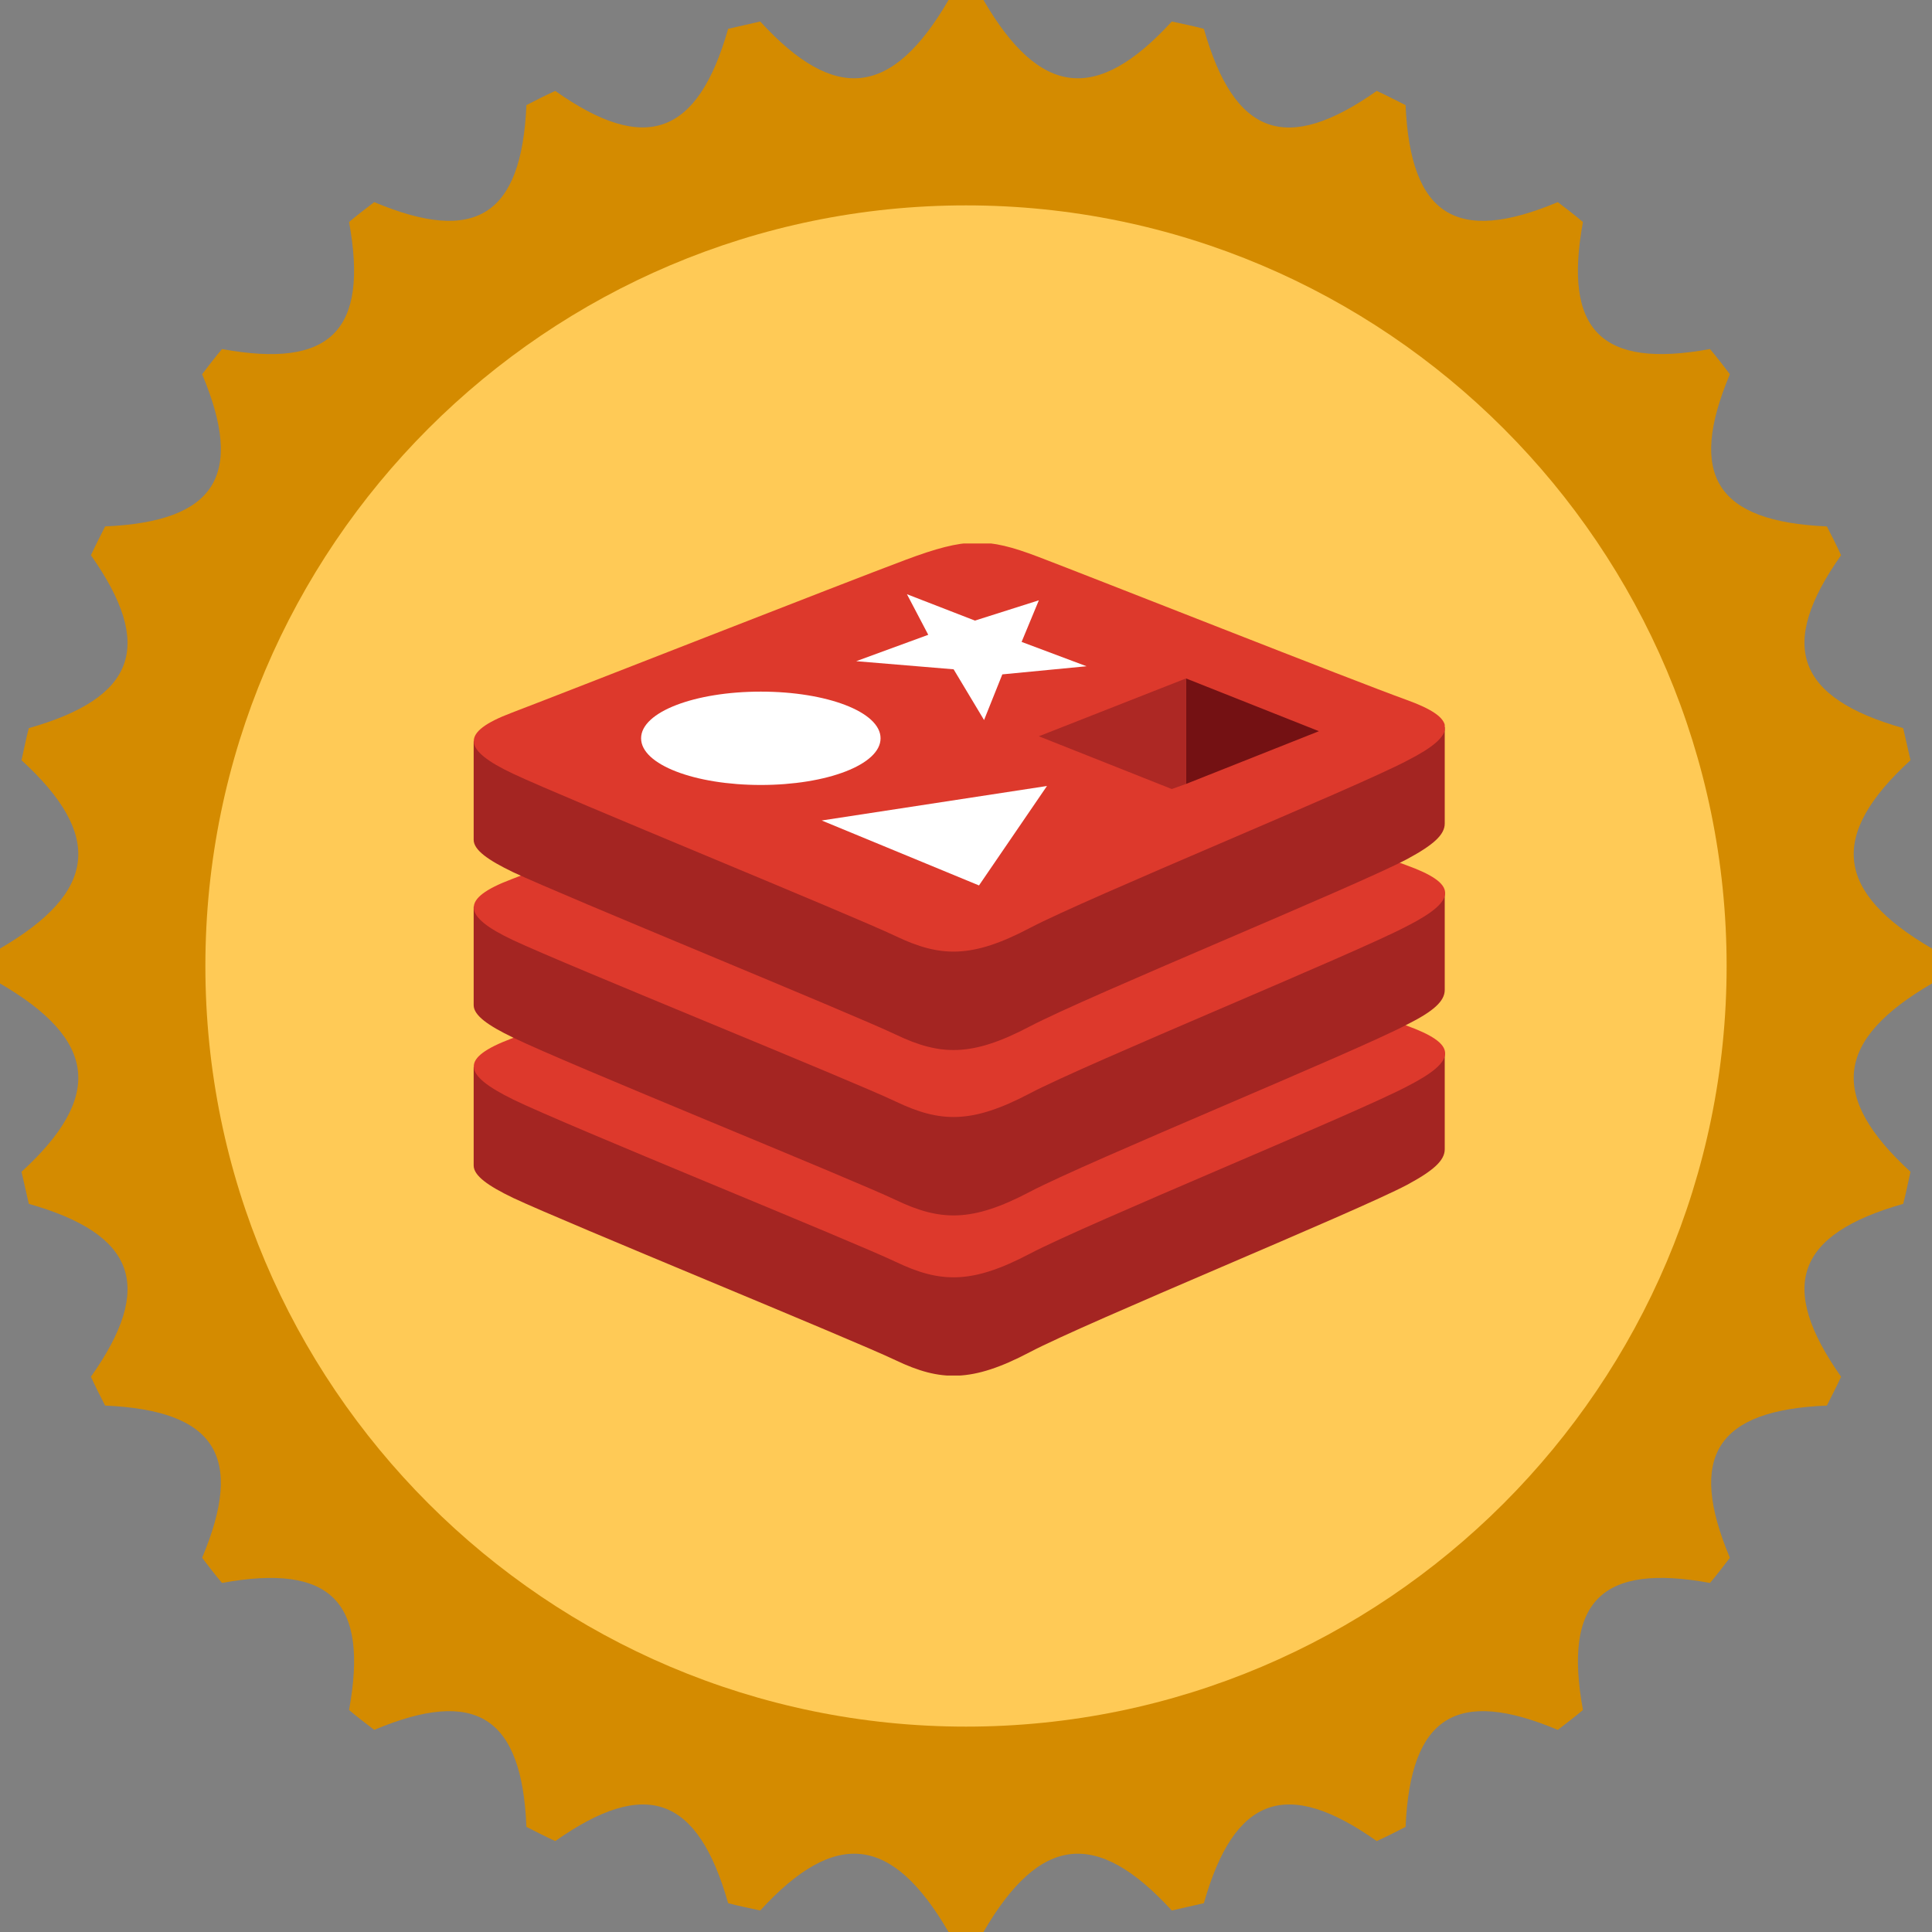 <svg xmlns="http://www.w3.org/2000/svg" xmlns:svg="http://www.w3.org/2000/svg" id="svg190" width="17.991" height="17.991" version="1.1" viewBox="0 0 4.76 4.76"><rect x="0" y="0" width="4.76" height="4.76" fill="#808080" stroke="none"/><defs id="defs194"><style id="style2">.cls-1{fill:none}.cls-2{clip-path:url(#clip-path)}.cls-3{fill:#a42522}.cls-4{fill:#dd392c}.cls-5{fill:#fff}.cls-6{fill:#741113}.cls-7{fill:#ad2824}</style><clipPath id="clip-path"><rect id="rect4" width="95.7" height="82" x="0" y="5.8" class="cls-1" style="fill:none"/></clipPath></defs><path style="fill:#d48b00;fill-opacity:1" id="path174" d="m 4.76,2.423 c 0,-0.014 10e-5,-0.028 10e-5,-0.043 0,-0.014 -10e-5,-0.028 -10e-5,-0.043 -0.239,-0.139 -0.255,-0.279 -0.053,-0.464 -0.006,-0.026 -0.012,-0.053 -0.018,-0.079 -0.264,-0.075 -0.31,-0.204 -0.153,-0.426 -0.011,-0.024 -0.023,-0.048 -0.035,-0.071 -0.272,-0.012 -0.344,-0.125 -0.239,-0.375 -0.016,-0.021 -0.032,-0.042 -0.049,-0.062 -0.268,0.049 -0.362,-0.046 -0.313,-0.313 -0.02,-0.017 -0.041,-0.033 -0.062,-0.049 -0.25,0.105 -0.363,0.033 -0.375,-0.239 -0.024,-0.012 -0.047,-0.024 -0.071,-0.035 -0.223,0.157 -0.351,0.111 -0.426,-0.153 -0.026,-0.007 -0.052,-0.012 -0.079,-0.018 -0.185,0.202 -0.325,0.186 -0.464,-0.053 -0.014,0 -0.028,-1e-4 -0.043,-1e-4 -0.014,0 -0.028,1e-4 -0.043,1e-4 -0.139,0.239 -0.279,0.255 -0.464,0.053 -0.027,0.006 -0.053,0.012 -0.079,0.018 -0.075,0.263 -0.204,0.31 -0.426,0.153 -0.024,0.011 -0.048,0.023 -0.071,0.035 -0.012,0.272 -0.125,0.344 -0.375,0.239 -0.021,0.016 -0.042,0.032 -0.062,0.049 0.049,0.268 -0.046,0.362 -0.313,0.313 -0.017,0.02 -0.033,0.041 -0.049,0.062 0.105,0.25 0.033,0.363 -0.239,0.375 -0.012,0.024 -0.024,0.047 -0.035,0.071 0.157,0.223 0.111,0.351 -0.153,0.426 -0.007,0.026 -0.012,0.053 -0.018,0.079 0.202,0.185 0.186,0.325 -0.053,0.464 0,0.014 -1e-4,0.028 -1e-4,0.043 0,0.014 1e-4,0.028 1e-4,0.043 0.239,0.139 0.255,0.279 0.053,0.464 0.006,0.026 0.012,0.053 0.018,0.079 0.264,0.075 0.31,0.204 0.153,0.426 0.011,0.024 0.023,0.048 0.035,0.071 0.272,0.012 0.344,0.125 0.239,0.375 0.016,0.021 0.032,0.042 0.049,0.062 0.268,-0.049 0.362,0.046 0.313,0.313 0.02,0.017 0.041,0.033 0.062,0.049 0.25,-0.105 0.364,-0.033 0.375,0.239 0.024,0.012 0.047,0.024 0.071,0.035 0.223,-0.157 0.351,-0.111 0.426,0.153 0.026,0.007 0.052,0.012 0.079,0.018 0.185,-0.202 0.325,-0.186 0.464,0.053 0.014,0 0.028,10e-5 0.043,10e-5 0.014,0 0.028,-10e-5 0.043,-10e-5 0.139,-0.239 0.279,-0.255 0.464,-0.053 0.026,-0.006 0.053,-0.012 0.079,-0.018 0.075,-0.264 0.204,-0.31 0.426,-0.153 0.024,-0.011 0.048,-0.023 0.071,-0.035 0.012,-0.272 0.125,-0.344 0.375,-0.239 0.021,-0.016 0.042,-0.032 0.062,-0.049 -0.049,-0.268 0.046,-0.362 0.313,-0.313 0.017,-0.02 0.033,-0.041 0.049,-0.062 -0.105,-0.25 -0.033,-0.364 0.239,-0.375 0.012,-0.024 0.024,-0.047 0.035,-0.071 -0.157,-0.223 -0.111,-0.351 0.153,-0.426 0.007,-0.026 0.012,-0.053 0.018,-0.079 -0.202,-0.185 -0.186,-0.325 0.053,-0.464"/><path style="fill:#ffca56;fill-opacity:1" id="path176" d="m 2.38,4.254 c -1.033,0 -1.874,-0.841 -1.874,-1.874 0,-1.033 0.841,-1.874 1.874,-1.874 1.033,0 1.874,0.841 1.874,1.874 0,1.033 -0.841,1.874 -1.874,1.874"/><g id="g128" transform="matrix(0.025,0,0,0.025,1.167,1.194)"><g id="g23" class="cls-2" clip-path="url(#clip-path)"><g id="g21"><path id="path9" d="M 92,69 C 86.9,71.7 60.5,82.5 54.8,85.5 49.1,88.5 46,88.4 41.6,86.3 37.2,84.2 9,72.7 3.9,70.3 1.4,69.1 0,68.1 0,67.1 v -9.7 c 0,0 36.6,-8 42.6,-10.1 6,-2.1 8,-2.2 13,-0.4 5,1.8 35.1,7.3 40.1,9.1 v 9.5 c 0,1.1 -1.1,2.1 -3.7,3.5 z" class="cls-3" style="fill:#a42522"/><path id="path11" d="M 92,59.3 C 86.9,62 60.5,72.8 54.8,75.8 49.1,78.8 46,78.7 41.6,76.6 37.2,74.5 9,63.1 3.9,60.6 c -5.1,-2.5 -5.2,-4.1 -0.2,-6 5,-1.9 33,-12.9 38.9,-15 5.9,-2.1 8,-2.2 13,-0.4 5,1.8 31.3,12.3 36.3,14.1 5,1.8 5.2,3.4 0.1,6 z" class="cls-4" style="fill:#dd392c"/><path id="path13" d="M 92,53.2 C 86.9,55.9 60.5,66.7 54.8,69.7 49.1,72.7 46,72.6 41.6,70.5 37.2,68.4 9,57 3.9,54.5 1.4,53.3 0,52.3 0,51.3 v -9.7 c 0,0 36.6,-8 42.6,-10.1 6,-2.1 8,-2.2 13,-0.4 5,1.8 35.1,7.3 40.1,9.1 v 9.6 c 0,1.1 -1.1,2.1 -3.7,3.4 z" class="cls-3" style="fill:#a42522"/><path id="path15" d="M 92,43.5 C 86.9,46.2 60.5,57 54.8,60 49.1,63 46,62.9 41.6,60.8 37.2,58.7 9,47.3 3.9,44.9 c -5.1,-2.4 -5.2,-4.1 -0.2,-6 5,-1.9 33,-13 38.9,-15.1 5.9,-2.1 8,-2.2 13,-0.4 5,1.8 31.3,12.3 36.3,14.1 5,1.8 5.2,3.4 0.1,6 z" class="cls-4" style="fill:#dd392c"/><path id="path17" d="M 92,36.9 C 86.9,39.6 60.5,50.4 54.8,53.4 49.1,56.4 46,56.3 41.6,54.2 37.2,52.1 9,40.6 3.9,38.2 1.4,37 0,36 0,35 v -9.7 c 0,0 36.6,-8 42.6,-10.1 6,-2.1 8,-2.2 13,-0.4 5,1.8 35.1,7.3 40.1,9.1 v 9.5 c 0,1.1 -1.1,2.1 -3.7,3.5 z" class="cls-3" style="fill:#a42522"/><path id="path19" d="M 92,27.2 C 86.9,29.9 60.5,40.7 54.8,43.7 49.1,46.7 46,46.6 41.6,44.5 37.2,42.4 9,30.9 3.9,28.5 c -5.1,-2.4 -5.2,-4.1 -0.2,-6 5,-1.9 33,-12.9 38.9,-15.1 5.9,-2.2 8,-2.2 13,-0.3 5,1.9 31.3,12.3 36.3,14.1 5,1.8 5.2,3.4 0.1,6 z" class="cls-4" style="fill:#dd392c"/></g></g><polygon id="polygon25" points="54 15.5 60.4 17.9 52.1 18.7 50.3 23.2 47.3 18.2 37.7 17.4 44.8 14.8 42.7 10.8 49.4 13.4 55.7 11.4" class="cls-5" style="fill:#fff"/><polygon id="polygon27" points="56.5 29.7 49.8 39.5 34.3 33.1" class="cls-5" style="fill:#fff"/><path id="path29" d="m 28.3,20.4 c 6.5,0 11.8,2 11.8,4.6 0,2.6 -5.3,4.6 -11.8,4.6 -6.5,0 -11.8,-2 -11.8,-4.6 0,-2.6 5.3,-4.6 11.8,-4.6 z" class="cls-5" style="fill:#fff"/><polygon id="polygon31" points="70.2 29.5 70.2 19.1 83.3 24.3" class="cls-6" style="fill:#741113"/><polygon id="polygon33" points="70.2 19.1 70.2 29.5 68.8 30 55.7 24.8" class="cls-7" style="fill:#ad2824"/></g></svg>